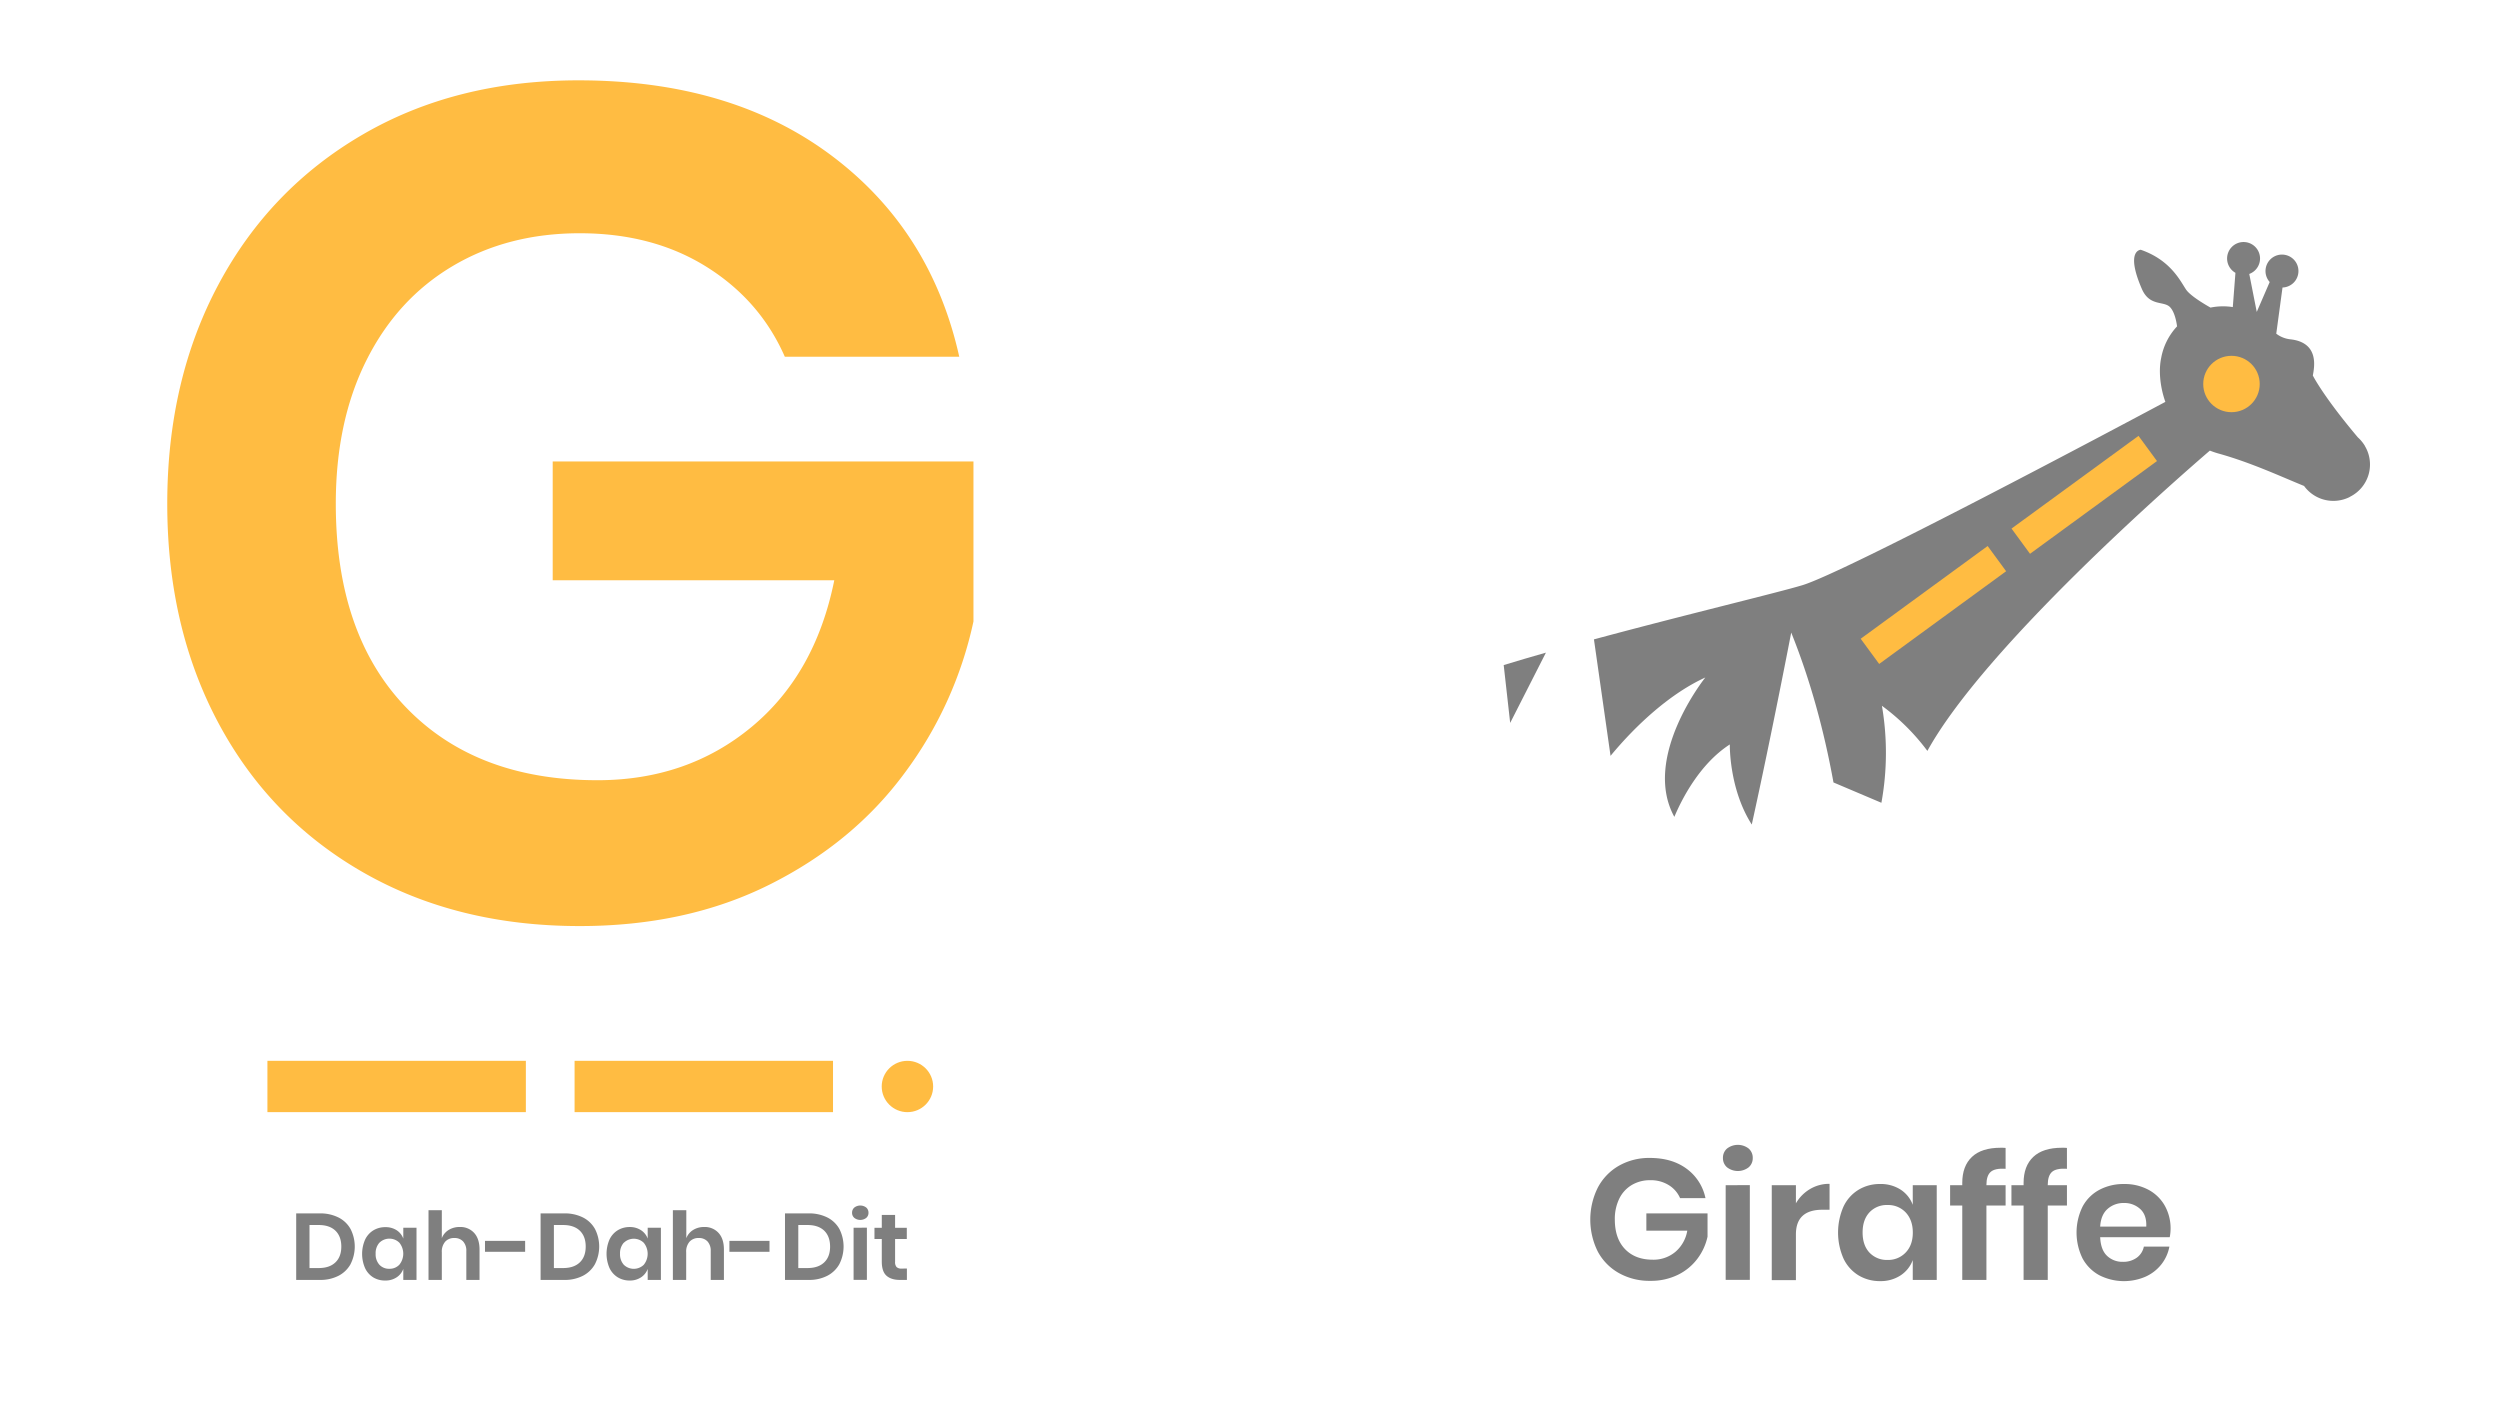<svg id="Layer_1" data-name="Layer 1" xmlns="http://www.w3.org/2000/svg" viewBox="0 0 1366 768"><defs><style>.cls-1{opacity:0.5;}.cls-2{fill:#ffbc42;}</style></defs><title>all</title><g class="cls-1"><path d="M921.66,638.67a26.49,26.49,0,0,1,10.21,16H918a15.65,15.65,0,0,0-6.22-7.14,18.58,18.58,0,0,0-10.07-2.67,19.41,19.41,0,0,0-10.1,2.62,17.64,17.64,0,0,0-6.84,7.47,25.2,25.2,0,0,0-2.43,11.4q0,10.36,5.57,16.16t15.21,5.79a18.59,18.59,0,0,0,12.21-4.2,19.41,19.41,0,0,0,6.6-11.68H899.57V663H933v12.7a30.86,30.86,0,0,1-5.48,12,29.34,29.34,0,0,1-10.67,8.83,33.21,33.21,0,0,1-15.12,3.32,34,34,0,0,1-17.17-4.25A29.24,29.24,0,0,1,873,683.79,39.23,39.23,0,0,1,873,649,29.6,29.6,0,0,1,884.5,637a33.42,33.42,0,0,1,17.13-4.3Q913.71,632.74,921.66,638.67Z"/><path d="M943.66,627.56a9.66,9.66,0,0,1,11.8,0,6.63,6.63,0,0,1,2.24,5.18,6.54,6.54,0,0,1-2.24,5.09,9.66,9.66,0,0,1-11.8,0,6.51,6.51,0,0,1-2.24-5.09A6.6,6.6,0,0,1,943.66,627.56Zm12.45,20v51.76h-13.2V647.59Z"/><path d="M989,649.7a20.32,20.32,0,0,1,10.67-2.85V661H995.8q-14.5,0-14.51,13.45v25h-13.2V647.59h13.2v9.9A21.65,21.65,0,0,1,989,649.7Z"/><path d="M1038.48,650a16.83,16.83,0,0,1,6.65,8.32V647.59h13.1v51.76h-13.1V688.51a17,17,0,0,1-6.65,8.36,19.7,19.7,0,0,1-11.23,3.13,22.34,22.34,0,0,1-11.79-3.17,21.42,21.42,0,0,1-8.19-9.21,35.41,35.41,0,0,1,0-28.3,21.34,21.34,0,0,1,8.19-9.2,22.26,22.26,0,0,1,11.79-3.18A20,20,0,0,1,1038.48,650Zm-17,12.43q-3.75,4-3.75,11t3.75,11a13,13,0,0,0,9.92,4,13.11,13.11,0,0,0,9.88-4.07q3.88-4.07,3.88-10.88t-3.88-11a13.13,13.13,0,0,0-9.88-4.06A12.9,12.9,0,0,0,1021.45,662.45Z"/><path d="M1087.72,640.31q-2.34,2.06-2.34,7.19v.09h10.48v11.12h-10.48v40.64h-13.2V658.71h-6.64V647.59h6.64v-1.21q0-9.25,5.29-14.25t15.68-5c1.19,0,2.09,0,2.71.1v11.39C1092,638.38,1089.28,638.94,1087.72,640.31Z"/><path d="M1121.23,640.31q-2.34,2.06-2.34,7.19v.09h10.49v11.12h-10.49v40.64h-13.2V658.71h-6.64V647.59h6.64v-1.21q0-9.25,5.29-14.25t15.68-5c1.18,0,2.09,0,2.72.1v11.39C1125.5,638.38,1122.79,638.94,1121.23,640.31Z"/><path d="M1185.54,676h-38q.29,6.91,3.75,10.19a12.06,12.06,0,0,0,8.61,3.27,12.48,12.48,0,0,0,7.63-2.25,9.9,9.9,0,0,0,3.88-6.07h13.95a22.3,22.3,0,0,1-4.4,9.72,23,23,0,0,1-8.66,6.72,29.71,29.71,0,0,1-25.22-.79,22.72,22.72,0,0,1-9.18-9.2,32.16,32.16,0,0,1,0-28.26,22.24,22.24,0,0,1,9.18-9.2,27.92,27.92,0,0,1,13.47-3.18,27.37,27.37,0,0,1,13.44,3.18,22.36,22.36,0,0,1,8.89,8.73,25.34,25.34,0,0,1,3.13,12.66A24.93,24.93,0,0,1,1185.54,676Zm-16.15-15.41a12.68,12.68,0,0,0-8.85-3.27,13,13,0,0,0-9,3.27q-3.64,3.27-4,9.62h25.18Q1173,663.86,1169.39,660.58Z"/></g><path class="cls-2" d="M453.94,84.71q54.74,40.83,70.2,110.22H428.83Q415.32,164.09,386,145.77t-69.22-18.32q-39.3,0-69.56,18t-47,51.41q-16.76,33.44-16.74,78.41,0,71.34,38.32,111.19t104.64,39.85q48.94,0,84-28.93t45.41-80.33H302V252.13h229.9v87.41a213.32,213.32,0,0,1-37.67,82.91q-28,37.92-73.41,60.73T316.78,506q-67,0-118.18-29.24t-79.21-81.63q-28-52.36-28-119.86t28-119.86q28-52.38,78.89-81.95T316.13,43.9Q399.2,43.9,453.94,84.71Z"/><g class="cls-1"><path d="M191.59,690.65a15.81,15.81,0,0,1-6.57,6.41,21.59,21.59,0,0,1-10.24,2.29H161.84V663h12.94A22,22,0,0,1,185,665.26a15.45,15.45,0,0,1,6.57,6.33,21.14,21.14,0,0,1,0,19.06Zm-8.33-.88q3.23-3.07,3.23-8.64t-3.23-8.7q-3.21-3.07-9.09-3.08h-5.06v23.51h5.06Q180.05,692.86,183.26,689.77Z"/><path d="M216.7,672.18a9.23,9.23,0,0,1,3.66,4.58v-5.92h7.22v28.51h-7.22v-6a9.32,9.32,0,0,1-3.66,4.6,10.87,10.87,0,0,1-6.19,1.73A12.33,12.33,0,0,1,204,698a11.81,11.81,0,0,1-4.51-5.07,19.45,19.45,0,0,1,0-15.59,11.81,11.81,0,0,1,4.51-5.07,12.33,12.33,0,0,1,6.49-1.75A11,11,0,0,1,216.7,672.18ZM207.32,679a8.54,8.54,0,0,0-2.07,6.07,8.44,8.44,0,0,0,2.07,6,7.13,7.13,0,0,0,5.46,2.19,7.22,7.22,0,0,0,5.44-2.24,9.54,9.54,0,0,0,0-12,7.79,7.79,0,0,0-10.9,0Z"/><path d="M259.08,673.67q2.94,3.24,2.94,9.11v16.57H254.8V683.6a7.42,7.42,0,0,0-1.75-5.27,6.25,6.25,0,0,0-4.79-1.88,6.43,6.43,0,0,0-5,2,8.19,8.19,0,0,0-1.85,5.76v15.13h-7.27V661.27h7.27v15.28a9.08,9.08,0,0,1,3.74-4.5,11.09,11.09,0,0,1,6-1.62A10.13,10.13,0,0,1,259.08,673.67Z"/><path d="M286.93,678v6H265v-6Z"/><path d="M325.13,690.65a15.86,15.86,0,0,1-6.57,6.41,21.64,21.64,0,0,1-10.24,2.29H295.38V663h12.94a22,22,0,0,1,10.24,2.24,15.51,15.51,0,0,1,6.57,6.33,21.14,21.14,0,0,1,0,19.06Zm-8.33-.88q3.22-3.07,3.23-8.64t-3.23-8.7q-3.23-3.07-9.1-3.08h-5.05v23.51h5.05Q313.58,692.86,316.8,689.77Z"/><path d="M350.24,672.18a9.28,9.28,0,0,1,3.66,4.58v-5.92h7.22v28.51H353.9v-6a9.38,9.38,0,0,1-3.66,4.6,10.89,10.89,0,0,1-6.19,1.73,12.36,12.36,0,0,1-6.5-1.75,11.88,11.88,0,0,1-4.51-5.07,19.56,19.56,0,0,1,0-15.59,11.88,11.88,0,0,1,4.51-5.07,12.36,12.36,0,0,1,6.5-1.75A11,11,0,0,1,350.24,672.18ZM340.85,679a8.58,8.58,0,0,0-2.06,6.07,8.48,8.48,0,0,0,2.06,6,7.82,7.82,0,0,0,10.91,0,9.54,9.54,0,0,0,0-12,7.8,7.8,0,0,0-10.91,0Z"/><path d="M392.62,673.67q2.94,3.24,2.93,9.11v16.57h-7.21V683.6a7.47,7.47,0,0,0-1.75-5.27,6.26,6.26,0,0,0-4.8-1.88,6.42,6.42,0,0,0-5,2,8.14,8.14,0,0,0-1.86,5.76v15.13h-7.27V661.27H375v15.28a9.14,9.14,0,0,1,3.74-4.5,11.15,11.15,0,0,1,6-1.62A10.13,10.13,0,0,1,392.62,673.67Z"/><path d="M420.46,678v6H398.55v-6Z"/><path d="M458.67,690.65a15.89,15.89,0,0,1-6.58,6.41,21.59,21.59,0,0,1-10.24,2.29H428.92V663h12.93a22,22,0,0,1,10.24,2.24,15.53,15.53,0,0,1,6.58,6.33,21.22,21.22,0,0,1,0,19.06Zm-8.33-.88q3.23-3.07,3.22-8.64t-3.22-8.7q-3.22-3.07-9.1-3.08h-5.05v23.51h5.05Q447.12,692.86,450.34,689.77Z"/><path d="M466.81,659.8a5.35,5.35,0,0,1,6.5,0,3.67,3.67,0,0,1,1.23,2.86,3.59,3.59,0,0,1-1.23,2.8,5.31,5.31,0,0,1-6.5,0,3.6,3.6,0,0,1-1.24-2.8A3.68,3.68,0,0,1,466.81,659.8Zm6.86,11v28.51H466.4V670.84Z"/><path d="M495.53,693.12v6.23h-3.82c-3.19,0-5.64-.78-7.35-2.32s-2.55-4.12-2.55-7.72V677h-4v-6.12h4v-7.05h7.27v7.05h6.4V677h-6.4v12.46a4,4,0,0,0,.83,2.88,3.85,3.85,0,0,0,2.78.82Z"/></g><ellipse class="cls-2" cx="495.82" cy="593.66" rx="14.05" ry="14.02"/><rect class="cls-2" x="313.94" y="579.64" width="141.21" height="28.04" transform="translate(769.1 1187.31) rotate(180)"/><rect class="cls-2" x="146.11" y="579.64" width="141.21" height="28.04" transform="translate(433.44 1187.31) rotate(180)"/><g class="cls-1"><path d="M844.69,356.6c-8,2.29-15.78,4.56-23.07,6.79L825.16,395Z"/><path d="M1292.08,243.53c0-.09,0-.2-.11-.28l-.14-.17a20.05,20.05,0,0,0-3.49-4.09c-19.1-22.65-24.61-33.81-24.61-33.81.91-4.89,3.22-17.29-11-19.61-.28,0-.55-.09-.83-.12a15.46,15.46,0,0,1-8.15-3.12l3.41-25.23a9,9,0,1,0-7-3l-7.07,16.33L1229,149.69a9,9,0,1,0-7.56-.62L1220,167.79a34.33,34.33,0,0,0-12.19.28c-4-2.27-11.18-6.62-13.37-9.88-3.09-4.59-8.42-16.09-24.74-21.72,0,0-8.56.22.6,21.38,4.21,9.73,12,6.44,15.37,9.94,2.56,2.62,3.54,8,3.88,10.54a34.12,34.12,0,0,0-8.65,17.1c-1.43,6.6-.81,15.49,2.25,24.16-25.18,13.45-174.29,92.84-198.29,100.15-12.93,3.95-64.5,16.28-113.93,29.62L880,413c14.37-17.4,32.91-34.19,51.79-42.82,0,0-34.87,43.45-16.93,76.15,4-9.5,13.75-28.88,30.31-39.57,0,0-.51,24.23,12,43.76,10.93-49.59,21.55-104.88,21.55-104.88,10.3,25.55,17.93,53.37,23.09,81.89L1028,438.64a152.23,152.23,0,0,0,.28-53,116.91,116.91,0,0,1,24.84,24.66c31.32-56.87,135.25-147.66,154.35-164.09a46,46,0,0,0,4.47,1.53c17.8,4.93,33.77,12.39,47,17.79a19.81,19.81,0,0,0,24.36,6.31,2.37,2.37,0,0,0,.72-.4,19.68,19.68,0,0,0,8-28Z"/></g><ellipse class="cls-2" cx="1219.28" cy="209.82" rx="15.43" ry="15.4"/><polygon class="cls-2" points="1099.1 288.81 1168.48 238.15 1178.58 251.93 1109.2 302.59 1099.1 288.81"/><polygon class="cls-2" points="1016.68 349.01 1086.05 298.34 1096.15 312.12 1026.78 362.78 1016.68 349.01"/></svg>